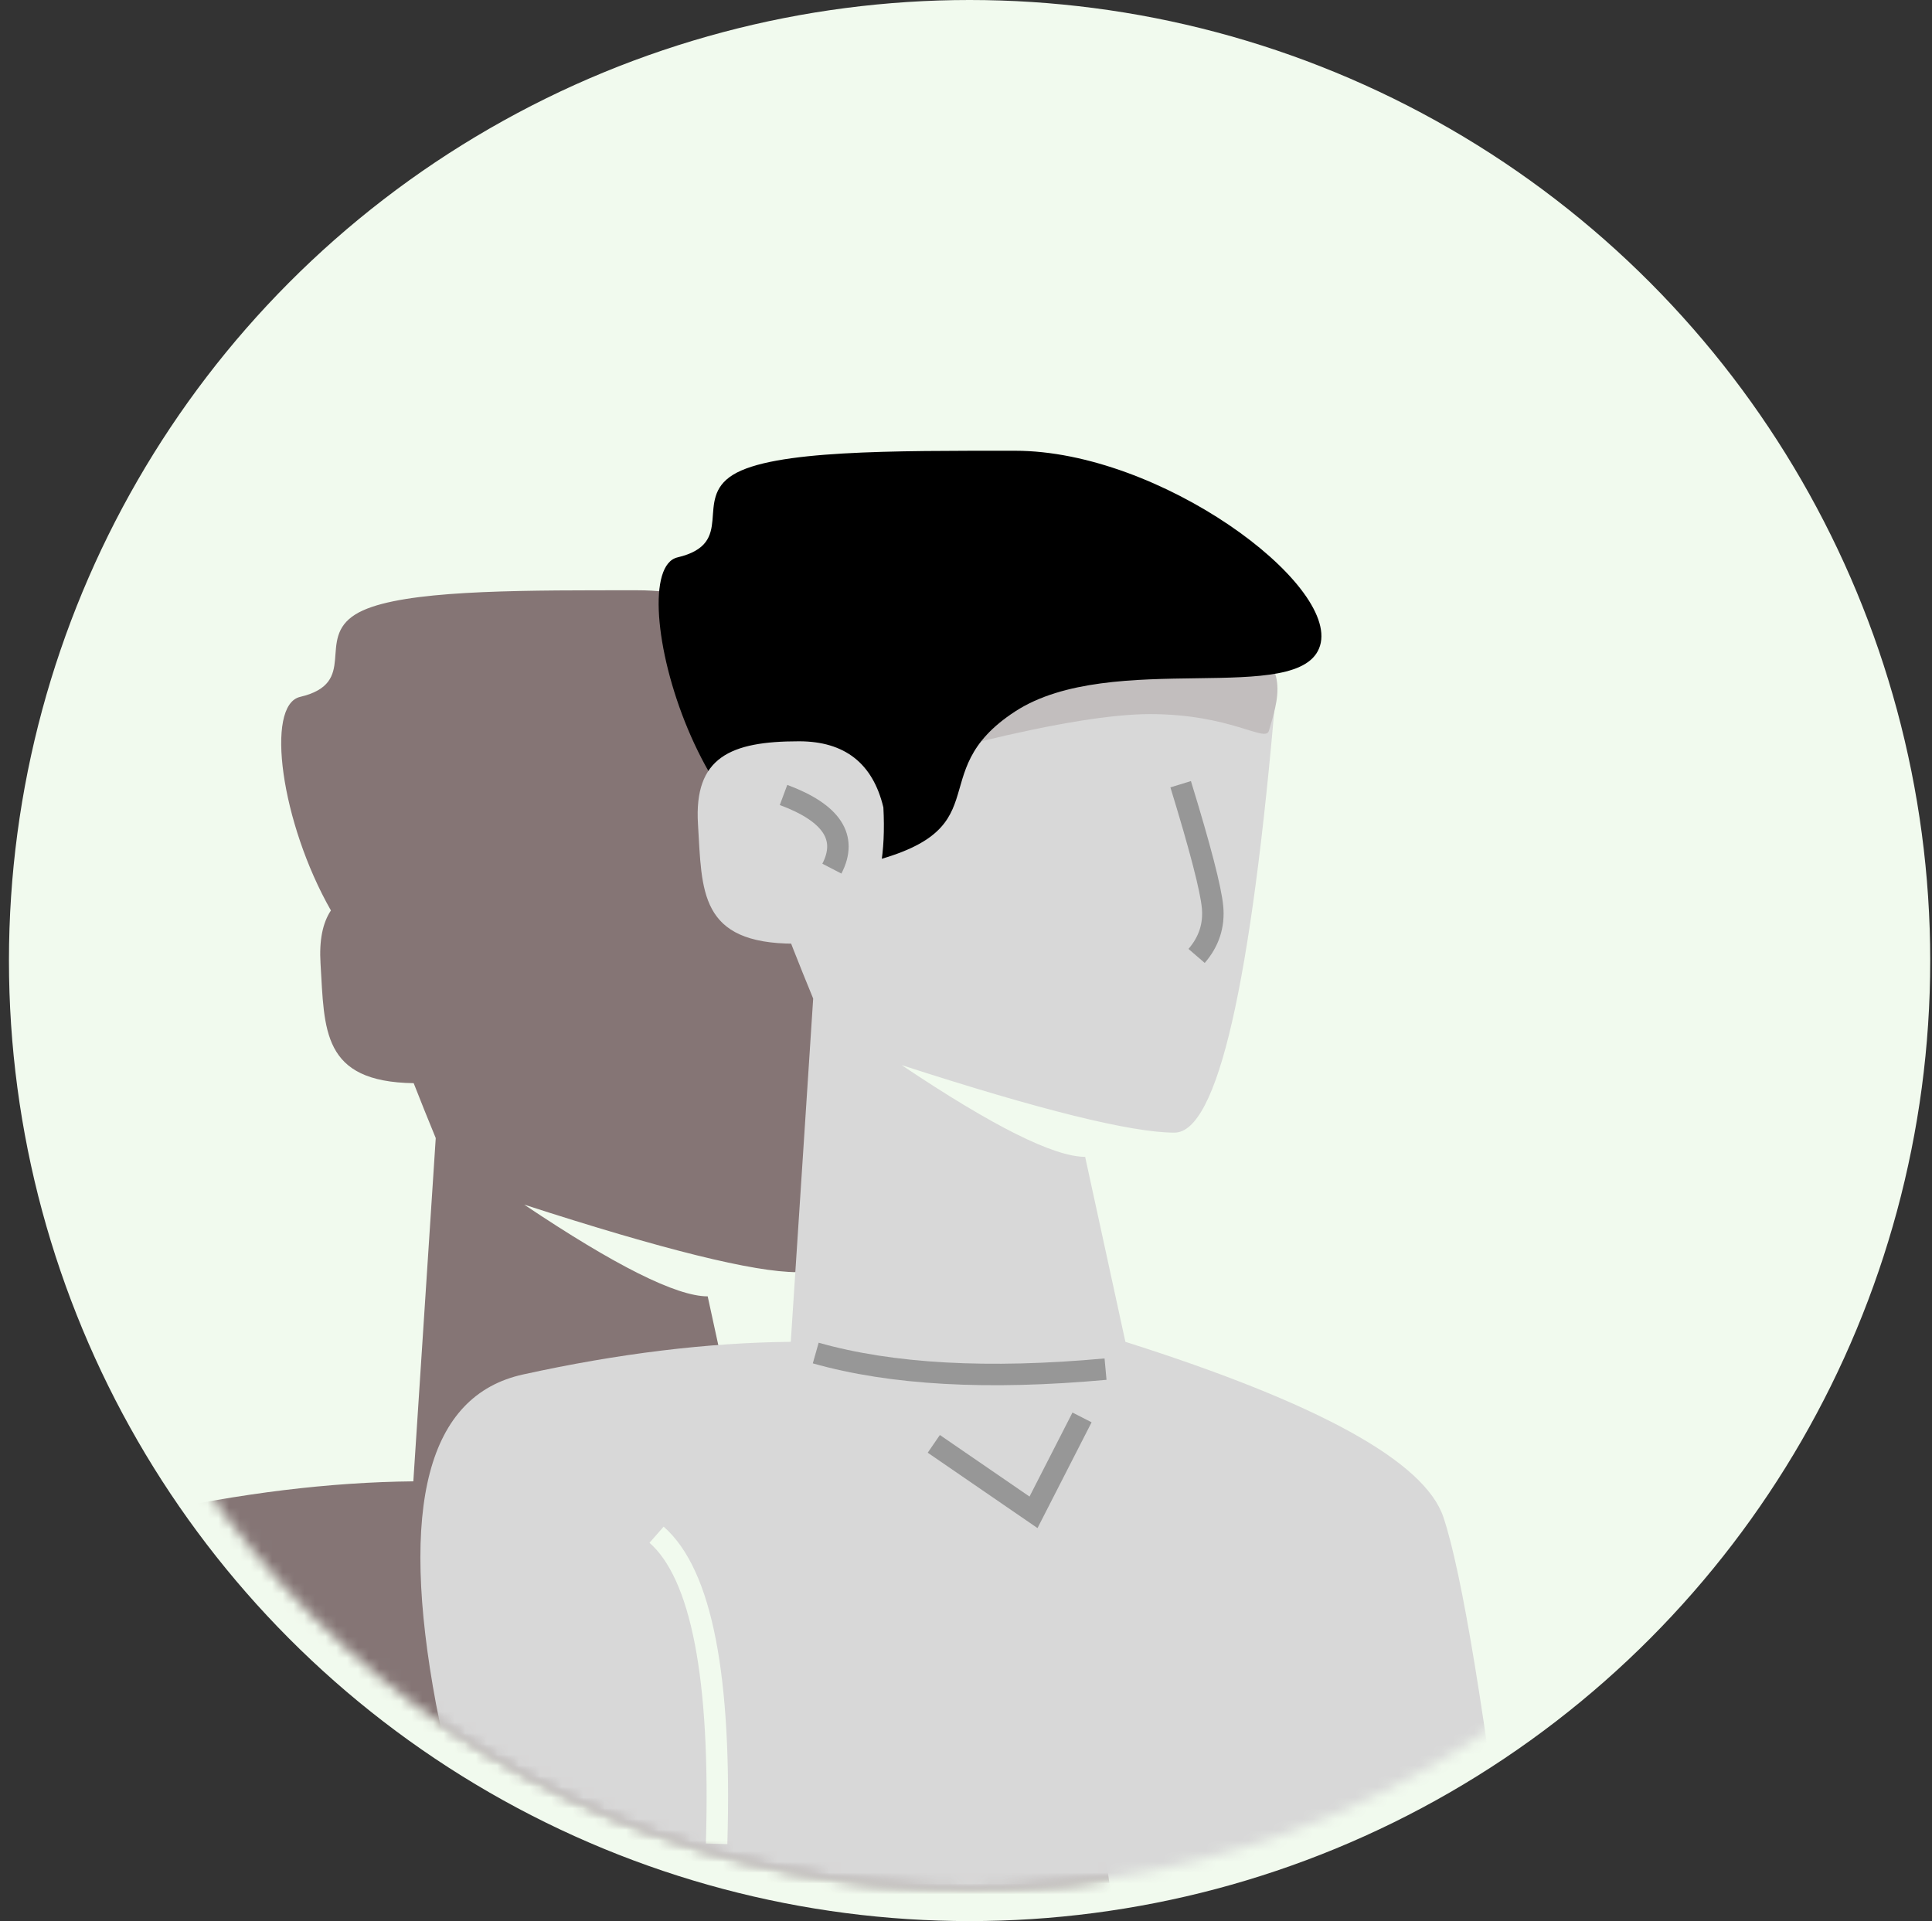 <?xml version="1.0" encoding="UTF-8"?>
<svg width="180px" height="179px" viewBox="0 0 180 179" version="1.1" xmlns="http://www.w3.org/2000/svg" xmlns:xlink="http://www.w3.org/1999/xlink">
    <rect x="0" y="0" width="180" height="179" fill="#333333" stroke="none"/>
    <!-- Generator: Sketch 58 (84663) - https://sketch.com -->
    <title>Profile_Shadow</title>
    <desc>Created with Sketch.</desc>
    <defs>
        <circle id="path-1" cx="86.5" cy="86.5" r="86.5"></circle>
        <path d="M55.416,24.287 C64.411,18.439 82.083,23.941 83.822,18.153 C85.561,12.366 68.892,2.84217094e-14 55.416,2.84217094e-14 C43.974,2.84217094e-14 32.853,-0.068 29.12,2.243 C25.387,4.554 29.493,8.626 23.956,9.935 C18.419,11.243 26.51,41.704 40.606,38.62 C54.702,35.536 46.421,30.135 55.416,24.287 Z" id="path-3"></path>
    </defs>
    <g id="Page-1" stroke="none" stroke-width="1" fill="none" fill-rule="evenodd">
        <g id="Profile_Shadow" transform="translate(3.834, 3)">
            <mask id="mask-2" fill="white">
                <use xlink:href="#path-1"></use>
            </mask>
            <use id="Oval" stroke="#F1FAEE" stroke-width="6" fill="#F1FAEE" xlink:href="#path-1"></use>
            <path d="M51.79,52.001 L55.582,52 C69.058,52 85.728,64.366 83.989,70.153 C83.535,71.663 81.996,72.405 79.81,72.78 C80.179,73.943 80.001,75.194 79.715,76.339 C77.416,102.47 74.318,115.535 70.42,115.535 C66.422,115.535 57.95,113.438 45.004,109.243 C53.501,114.941 59.2,117.79 62.1,117.79 L65.85,135.026 C83.87,140.744 93.746,146.191 95.48,151.367 C97.213,156.544 99.386,169.792 102,191.112 L6,190.535 L1.633,168.82 C-1.84,150.273 0.856,140.024 9.722,138.071 C18.587,136.119 26.905,135.104 34.675,135.026 L36.763,103.042 C36.038,101.282 35.353,99.577 34.708,97.926 C26.118,97.807 26.407,92.95 26.029,86.792 C25.894,84.599 26.229,82.993 26.996,81.833 C22.335,73.641 20.854,62.707 24.122,61.935 C29.659,60.626 25.554,56.554 29.286,54.243 C32.604,52.189 41.761,52.014 51.79,52.001 L55.582,52 Z" id="Shadow" fill="#857575" mask="url(#mask-2)"></path>
            <g id="Person" mask="url(#mask-2)">
                <g transform="translate(35.166, 39)" id="Group-3">
                    <g transform="translate(0.166, 0)">
                        <path d="M1.466,116.82 C-2.006,98.273 0.69,88.024 9.555,86.071 C18.42,84.119 26.738,83.104 34.509,83.026 L36.596,51.042 C26.144,25.655 23.967,11.705 30.065,9.192 C39.212,5.424 46.189,-0.141 61.934,5.424 C72.43,9.133 78.361,14.757 79.725,22.295 C77.409,49.789 74.252,63.535 70.254,63.535 C66.255,63.535 57.783,61.438 44.837,57.243 C53.334,62.941 59.033,65.79 61.934,65.79 L65.684,83.026 C83.703,88.744 93.58,94.191 95.313,99.367 C97.046,104.544 99.22,117.792 101.834,139.112 L5.834,138.535 L1.466,116.82 Z" id="Path" fill="#D8D8D8"></path>
                        <path d="M52.229,27.071 C59.23,25.382 64.484,24.538 67.989,24.538 C75.497,24.538 78.735,27.229 79.055,26.092 C79.775,23.531 81.399,19.512 75.96,17.556 C70.52,15.6 61.627,15.626 57.986,18.516 C55.559,20.443 53.64,23.294 52.229,27.071 Z" id="Path-4" fill="#C2BEBE"></path>
                        <path d="M70.834,31.071 C72.657,37.008 73.647,40.827 73.805,42.526 C73.963,44.225 73.467,45.74 72.319,47.071" id="Path-7" stroke="#979797" stroke-width="2"></path>
                        <mask id="mask-4" fill="white">
                            <use xlink:href="#path-3"></use>
                        </mask>
                        <use id="Path-2" fill="#000000" xlink:href="#path-3"></use>
                        <path d="M43.137,33.234 C42.155,29.126 39.534,27.071 35.275,27.071 C28.886,27.071 25.48,28.556 25.863,34.792 C26.245,41.028 25.944,45.93 34.875,45.93 C40.829,45.93 43.583,41.698 43.137,33.234 Z" id="Path-8" fill="#D8D8D8"></path>
                        <path d="M33.834,32.071 C38.338,33.748 39.839,36.037 38.338,38.937" id="Path-9" stroke="#979797" stroke-width="2"></path>
                        <polyline id="Path-15" stroke="#979797" stroke-width="2" points="47.834 92.533 57.124 98.913 61.645 90.071"></polyline>
                        <path d="M36.834,84.071 C43.885,86.071 52.885,86.571 63.834,85.571" id="Path-13" stroke="#979797" stroke-width="2"></path>
                        <path d="M27.599,129.799 C28.058,114.271 26.193,104.672 22.005,101" id="Path-16" stroke="#F1FAEE" stroke-width="2"></path>
                    </g>
                </g>
            </g>
        </g>
    </g>
</svg>

